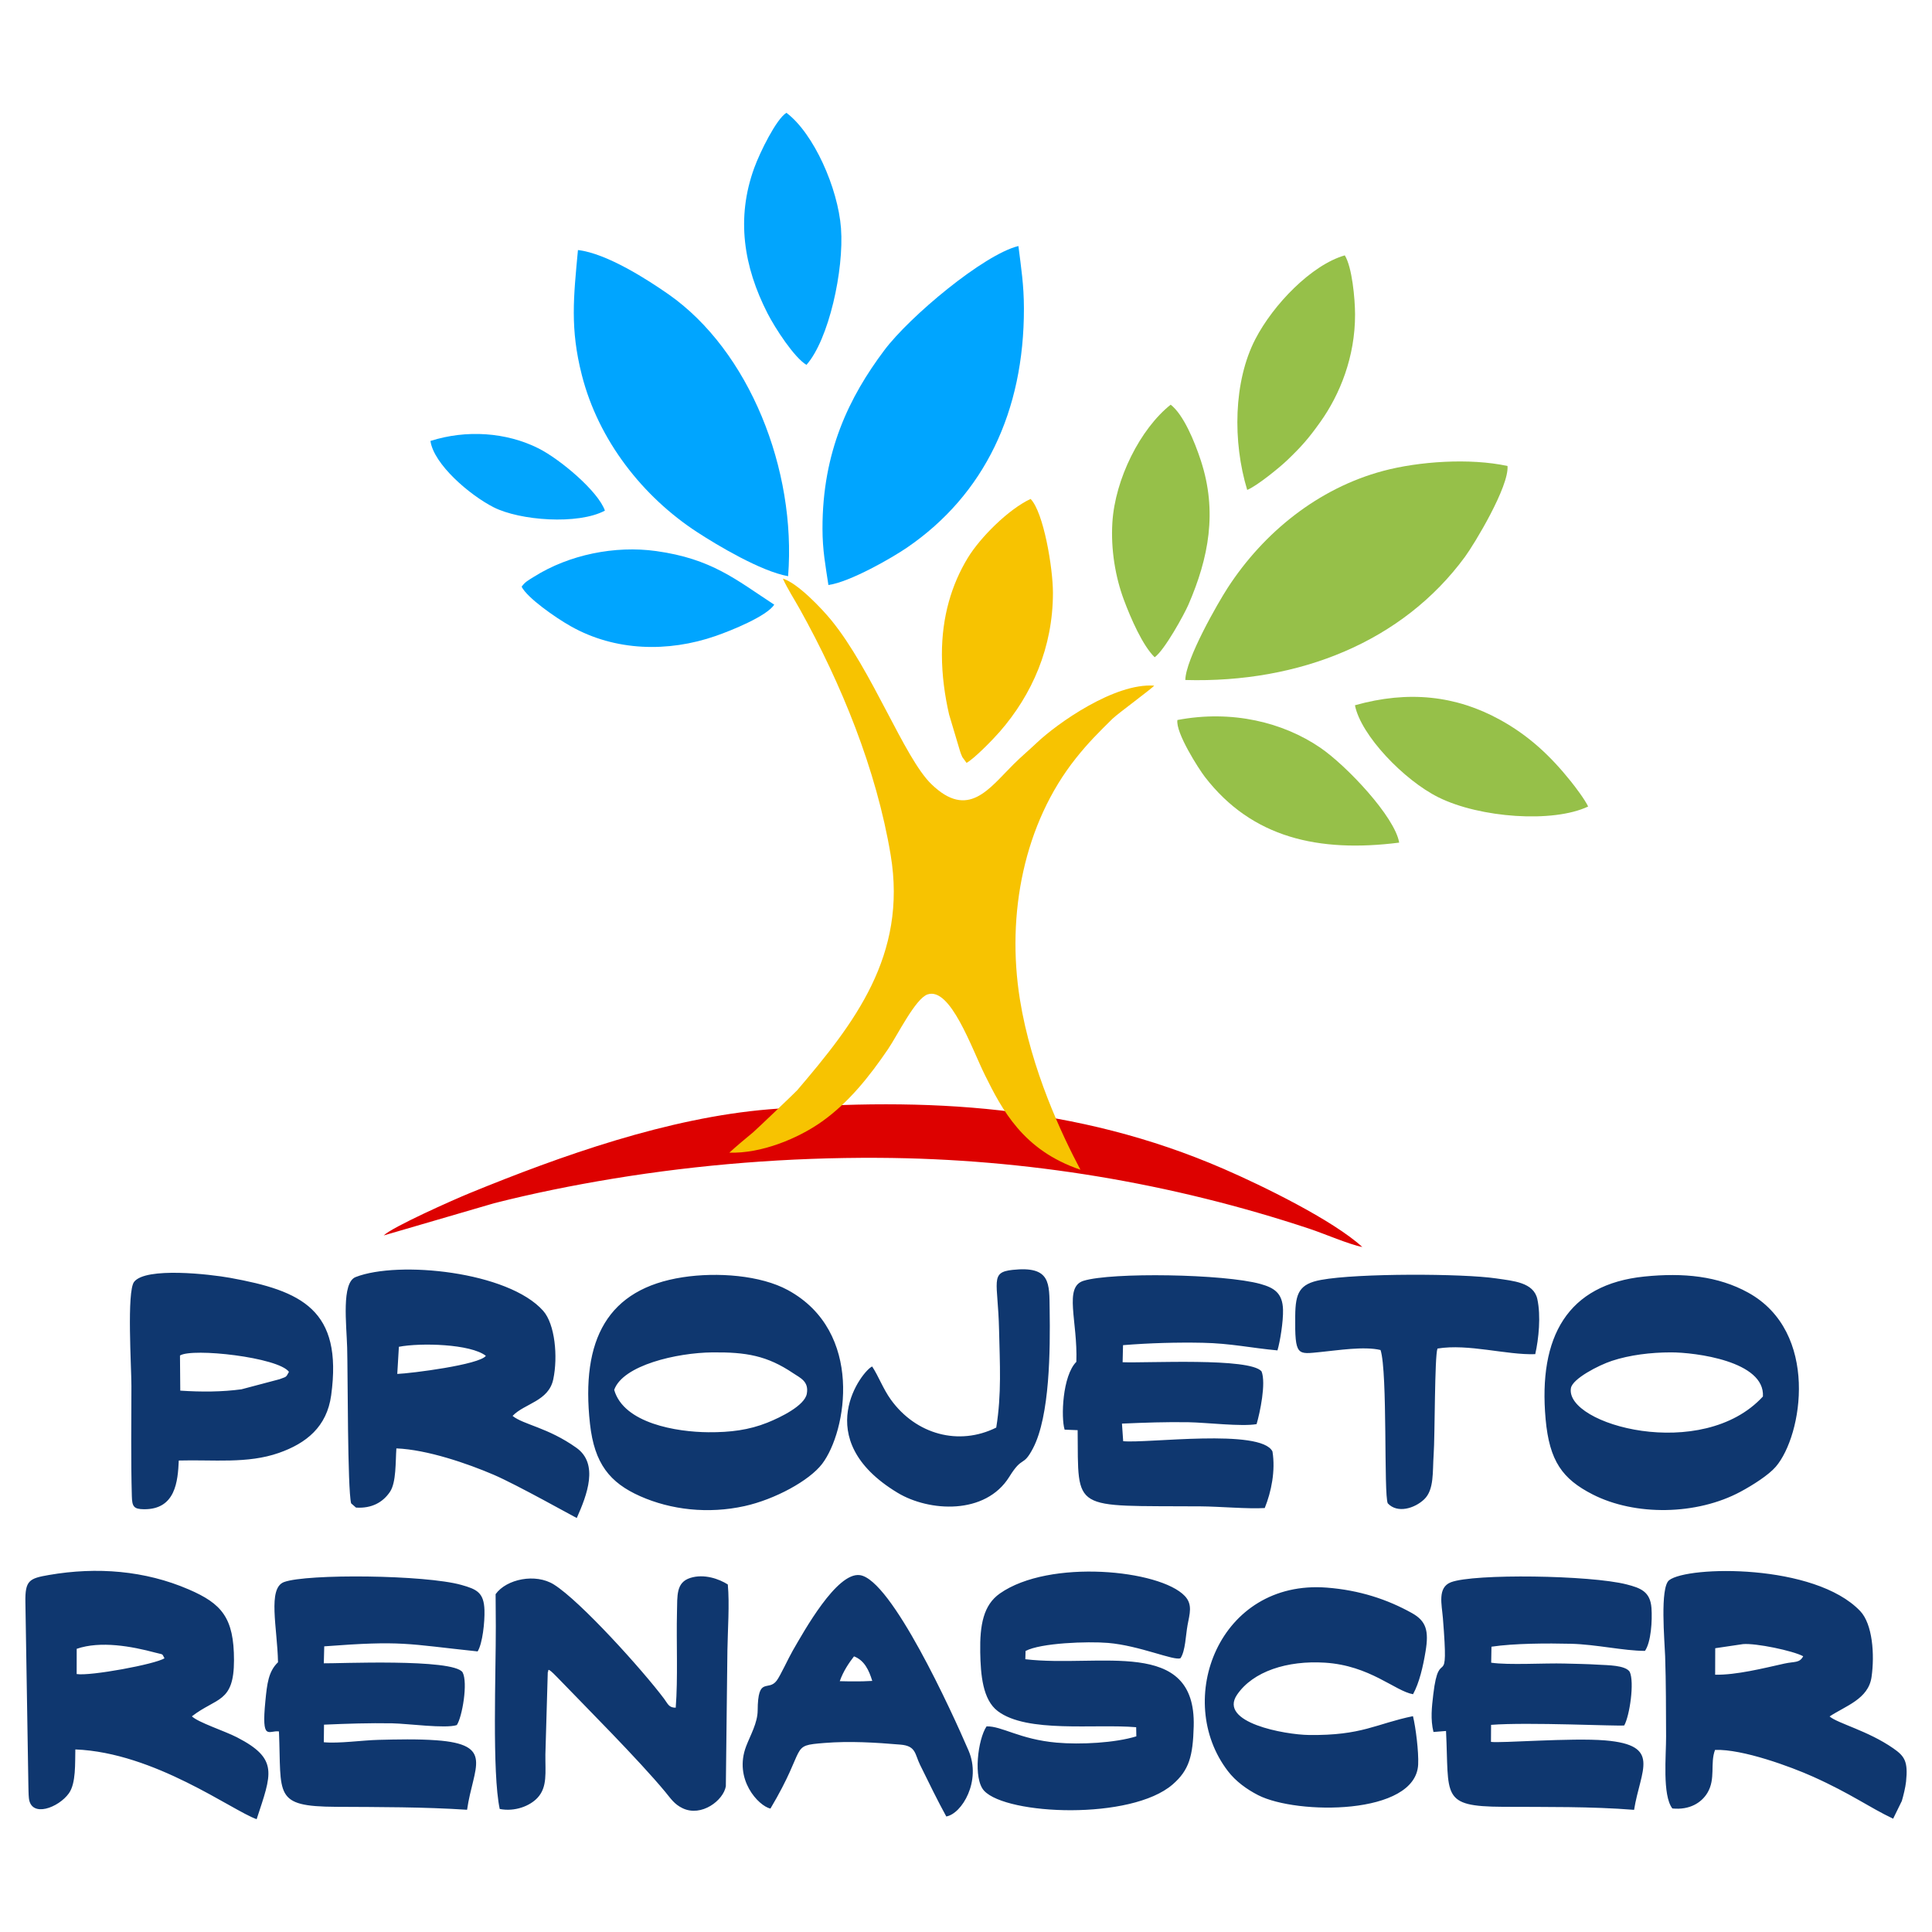 <?xml version="1.0" encoding="UTF-8"?>
<!DOCTYPE svg PUBLIC "-//W3C//DTD SVG 1.1//EN" "http://www.w3.org/Graphics/SVG/1.1/DTD/svg11.dtd">
<!-- Creator: CorelDRAW 2018 (64 Bit Versão de avaliação) -->
<svg xmlns="http://www.w3.org/2000/svg" xml:space="preserve" width="30mm" height="30mm" version="1.1" style="shape-rendering:geometricPrecision; text-rendering:geometricPrecision; image-rendering:optimizeQuality; fill-rule:evenodd; clip-rule:evenodd"
viewBox="0 0 3000 3000"
 xmlns:xlink="http://www.w3.org/1999/xlink">
 <defs>
  <style type="text/css">
   <![CDATA[
    .fil4 {fill:#96C049}
    .fil3 {fill:#00A5FF}
    .fil5 {fill:#02A5FD}
    .fil2 {fill:#0F376F}
    .fil0 {fill:#DD0100}
    .fil1 {fill:#F7C301}
   ]]>
  </style>
 </defs>
 <g id="Camada_x0020_1">
  <g id="_2243431242704">
   <path class="fil0" d="M1194.11 1722.55c-156.86,12.93 -323,72.09 -464.69,130.1 -26.17,10.71 -120.2,52.58 -133.58,65.74l171.43 -50.03c59.2,-15.07 122.4,-27.92 185.38,-38.25 133.3,-21.85 271.82,-32.99 411.47,-32.23 229.66,1.25 455.1,39.08 669.17,110.12 23.43,7.77 61.3,24.31 82.12,28.32 -45.79,-41.82 -155.17,-95.21 -215.53,-121.38 -228.15,-98.93 -460.5,-112.13 -705.77,-92.39z"/>
   <path class="fil1" d="M1169.53 1758.18c-12.47,10.22 -25.35,21.06 -37,31.63 49.38,1.69 106.78,-21.81 144.32,-48.63 41.52,-29.67 73.63,-70.25 102.19,-112.26 14.4,-21.19 42.41,-78.39 61.28,-84.8 35.42,-12.03 68.41,83.59 89.09,125.3 26.65,53.73 59.14,116.8 148.27,146.92 -28.67,-54.08 -76.29,-154.61 -93.94,-264.21 -21.35,-132.66 6.33,-273.51 86.94,-374.78 19.83,-24.91 35.64,-40.37 56.81,-61.3 7.35,-7.27 62.82,-48.09 64.68,-51.37 -61.41,-4.54 -150.72,58.72 -182.54,88.97 -12.63,12 -23.02,20.47 -35.54,32.88 -38.41,38.11 -70.56,86.56 -127.85,31.08 -42.26,-40.93 -91.92,-176.86 -155.54,-254.72 -13.96,-17.08 -52.1,-57.71 -75.06,-64.39 6.71,14.87 18.48,33.32 26.38,47.51 64.14,115.13 118.91,248.75 141.02,381.68 25.97,156.16 -56.9,261.82 -145.11,365.23 -2.42,2.83 -64.48,62.05 -68.4,65.26z"/>
   <path class="fil2" d="M1833.09 2574.83c7.64,-11.34 8.01,-35.42 10.97,-51.54 3.14,-17.13 8.25,-31.77 -4.27,-45.02 -38.58,-40.81 -210.32,-57.92 -287.19,-3.93 -25.45,17.86 -31.27,48.5 -30.49,91.26 0.63,34.97 3.77,73.67 27.19,91.39 45.59,34.5 150.41,19.54 214.94,25.01l0.26 14.18c-33.06,10.22 -86.78,13.06 -123.83,9.77 -57.32,-5.1 -85.03,-25.92 -108.74,-25.24 -13.51,19.98 -21.21,81.33 -3.74,100.03 35.15,37.66 228.28,46.07 292.76,-9.92 25.67,-22.28 31.39,-44.05 32.64,-90.15 3.79,-139.51 -146.28,-90.63 -261.46,-104.24l0.36 -12.8c23.54,-12.55 96.52,-15.15 128.04,-12.52 49.19,4.11 102.93,28.32 112.56,23.72zm-286.13 -358.1c-57.87,28.81 -124.49,10.96 -163.71,-43.49 -11.94,-16.58 -18.93,-36.1 -28.95,-51.34 -14.37,5.58 -99.46,112.47 39.63,196.17 48.7,29.31 136.22,34.9 173.37,-25 21.01,-33.88 20.88,-13.95 36.69,-44.07 26.41,-50.3 26.83,-153.77 25.91,-215.21 -0.62,-41.13 2.09,-68.34 -57.62,-61.92 -35.72,3.84 -22.62,17.83 -20.94,93.02 1.19,53.08 4.07,99.59 -4.38,151.84zm596.75 -120.42c11.21,34.57 4.73,225.14 11.23,238.09 15.05,16.19 41.83,7.72 56.49,-6.21 15.9,-15.11 12.83,-43.32 14.75,-69.82 2.01,-27.69 1.38,-152.64 5.91,-164.34 48.01,-7.89 107.18,10.27 151.82,8.71 5.4,-23.77 8.94,-59.39 3.26,-85.46 -5.7,-26.14 -37.4,-28.24 -63.77,-32.15 -51.98,-7.71 -214.94,-8.24 -272.2,2.31 -33.47,6.17 -39.62,20.12 -39.99,55.61 -0.68,64.01 3.32,59.81 39.85,56.3 25.63,-2.46 67.15,-9.21 92.65,-3.04zm-839.72 514.22c5.45,-15.62 14.44,-28.62 22.09,-38.53 16.22,6.14 23.36,21.78 28.35,38.12l-15.17 0.64 -21.76 0.04 -13.51 -0.27zm-107.68 197.86c58.37,-98.1 28.49,-97.45 83.8,-101.91 39.28,-3.17 79.17,-0.74 118.21,2.57 24.25,2.06 22.06,14.52 30.35,31.41 12.91,26.34 27.83,56.84 40.71,80.16 24.15,-4.16 54.93,-55.05 34.52,-102.5 -26.04,-60.55 -119.86,-265.78 -168.76,-272.27 -35.94,-4.77 -86.61,87.03 -104.09,117.14 -6.71,11.57 -19.17,38.88 -24.94,46.6 -13.42,17.93 -29.23,-7.97 -29.6,46.35 -0.14,19.34 -11.02,37.82 -17.79,55.38 -19.87,51.53 19.03,92.87 37.59,97.07zm997.84 -177.6c9.72,-17.69 15.58,-42.96 19.51,-66.87 5.22,-31.76 0.92,-46.78 -21.19,-59.12 -38.32,-21.39 -81.64,-35.63 -132.24,-39.54 -167.19,-12.9 -238.38,174.51 -153.48,285 12.14,15.8 28.98,28.07 46.9,37.25 59.81,30.64 244.74,31.67 248.47,-47.65 0.94,-19.85 -3.81,-57.83 -8.07,-75.02 -57.61,11.85 -78.82,30.34 -161.8,29.24 -36.68,-0.49 -141.06,-19.12 -111.31,-62.61 24.79,-36.23 77.82,-53.31 136.23,-49.69 70.2,4.36 108.94,44.08 136.98,49.01zm-1914.68 -525.96c19.37,-12.13 152.61,2.78 169.21,25.37 -5,9.64 -4.38,7.27 -14.57,11.44l-59.16 15.66c-30.06,4.08 -62.26,4.28 -95.03,2.07l-0.45 -54.54zm-1.87 163.07c53.51,-1.54 106.56,5.32 155.44,-11.82 42.52,-14.9 74.49,-40.45 81.19,-89.46 18.16,-132.97 -45.75,-162.26 -156.89,-182.37 -31.24,-5.66 -130.79,-17.1 -149.07,6.18 -11.67,14.87 -4.19,132.67 -4.22,161.54 -0.06,56.55 -0.91,114.84 0.66,171.21 0.44,15.99 2.77,20.24 18.89,20.37 49.18,0.4 52.53,-43.68 54,-75.65zm572.97 328.51c2.19,-0.74 -3.58,-10.88 14.71,8.08 44.9,46.56 125.92,127.61 167.46,177.64 8.72,10.5 14.17,19.48 27.3,25.73 29.23,13.91 63.27,-12.16 67.03,-34.15l2.44 -211.24c0.48,-31.14 3.46,-71.81 0.62,-102.11 -13.48,-8.61 -36.85,-16.96 -58.23,-10.17 -22.23,7.06 -20.08,27.19 -20.7,53.19 -1.13,47.17 1.64,102.61 -1.96,148.31 -10.83,0.13 -12.23,-6.13 -18.17,-14.04 -33.29,-44.31 -129.62,-151.29 -171.01,-177.21 -28.44,-17.81 -73.63,-8.58 -90.49,14.97l0.31 49.76c0.24,70.93 -6,227.12 6.08,283.82 23.67,4.58 46.91,-4.63 58.77,-17.46 15.55,-16.82 11.86,-39.2 12.14,-67.33l3.7 -127.79zm1886.88 -427.93c-94.24,102.63 -307.52,43.91 -298.14,-12.98 2.4,-14.56 42.85,-35.56 63.81,-42.44 27.6,-9.06 60.16,-13.07 91.6,-13.09 37.3,-0.03 146.1,13.54 142.73,68.51zm-183.89 -186.29c-119.78,12.14 -165.01,93.62 -153.56,221.29 5.88,65.59 26.34,93.15 72.89,116.98 65.76,33.67 161.64,32.58 230,-4.23 18.89,-10.17 43.4,-25.72 54.56,-38.72 41.75,-48.67 67.83,-209.28 -42.94,-270.35 -46.67,-25.73 -100.43,-31.11 -160.95,-24.97zm-1599.86 176c13.58,-38.33 97.26,-57.65 152.49,-58.2 52.65,-0.52 84.91,5.07 125.33,32.24 11.2,7.53 24.74,12.73 21.29,31.96 -3.3,18.38 -40.33,36.54 -61.46,44.98 -28.51,11.39 -57.3,15.05 -91.37,14.81 -49.07,-0.34 -131.37,-13.64 -146.28,-65.79zm106.59 -174.89c-116.75,17.87 -158.67,96.44 -144.16,227.72 6.83,61.75 30.78,91.33 77.89,112.27 47.77,21.22 105.42,27.86 162.11,15.38 46.59,-10.26 100.5,-39.26 120.58,-65.73 38.12,-50.25 65.14,-205.02 -53.13,-269.59 -42.54,-23.22 -109.88,-28.23 -163.29,-20.05zm1504.11 513.73c-1.83,-25.59 -16.82,-31.16 -38.57,-36.75 -56.22,-14.44 -237.37,-16.98 -272.83,-3.37 -21.27,8.16 -14.19,34.58 -12.48,55.73 9.82,121.78 -5.57,38.56 -14.93,118.38 -2.33,19.88 -4.55,38.65 0.28,58.4l19.5 -1.55c5.02,101.35 -9.02,117.22 88.31,117.75 66.93,0.37 136.93,-0.63 203.71,4.7 10.09,-62.66 43.22,-100.5 -45.09,-107.83 -52.23,-4.33 -163.66,4.6 -177.13,2.29l0.16 -26.42c57.55,-4.51 198.44,2.38 206.78,0.9 8.48,-15.29 16.01,-67.09 8.54,-83.17 -6.69,-10.69 -35.74,-10.31 -48.06,-11.12 -17.43,-1.13 -35.81,-1.34 -53.03,-1.83 -31.04,-0.89 -87.06,2.71 -114.06,-1.32l0.43 -24.82c35.16,-5.28 87.09,-5.45 123.41,-4.55 39.31,0.97 82.13,11.04 114.98,11.03 9.53,-13.84 11.44,-47.42 10.08,-66.45zm-893.07 -382.38c-21.71,21.81 -23.98,86.72 -18.2,105.32l20.23 0.8c1.3,128.02 -10.86,116.93 191.08,118.31 29.29,0.2 73.16,4.2 99.44,2.6 10.25,-25.33 16.85,-58 12,-87.83 -17.75,-36.1 -195.21,-12.27 -231.81,-15.97l-1.9 -27.31c35.24,-1.52 68.62,-2.73 103.63,-2.13 27.56,0.47 82.32,7.09 105.43,2.93 5.26,-17.98 14.91,-63.37 7.72,-81.85 -17.82,-21.78 -178.24,-12.72 -215.75,-14.26l0.63 -26.5c41.14,-3.34 83.77,-4.51 123.72,-3.7 43.63,0.87 75.35,8.12 116.08,11.82 4.05,-13.54 9.14,-45.05 8.63,-63.21 -0.71,-25.45 -13.26,-33.87 -34.96,-39.91 -56.63,-15.76 -231.41,-18.35 -274.78,-4.95 -31.09,9.61 -8.88,62.65 -11.19,125.84zm-919.07 385.45c-0.87,-27.34 -12.04,-32.32 -35.78,-39.01 -56.05,-15.79 -239.67,-17.55 -275.36,-4.51 -26.06,9.51 -10.43,71.13 -9.43,124.57 -15.01,14.32 -17.01,33.76 -19.61,60.12 -6.32,63.99 5.18,45.11 21.07,47.29 4.11,99.23 -9.38,116.5 88.82,117.07 67.6,0.39 135.56,0.14 203.3,4.57 9.56,-66.56 43.33,-101.39 -47.9,-107.91 -29.22,-2.09 -60.81,-1.36 -90.14,-0.63 -24.82,0.62 -61.12,5.93 -84.43,3.67l0.32 -27.28c35.71,-1.55 70.05,-2.73 105.86,-2.09 24.29,0.44 82.59,8.49 100.32,2.74 8.33,-12.16 17.62,-65.85 9,-81.93 -14.3,-21.88 -196.56,-13.46 -215.49,-14l0.66 -26.34c122.3,-9.27 126.49,-3.86 238.17,7.88 7.6,-12.16 11.21,-45.46 10.62,-64.21zm-633.22 99.37l0.06 -39.19c36.94,-12.68 85.01,-3.99 122.12,5.94 13.48,3.61 9.73,0.84 14.19,8.71 -13.77,9.24 -115.41,27.98 -136.37,24.54zm-75 171.39c0.23,6.52 0.14,15.2 0.84,21.46 3.47,30.92 46.17,14.6 62.07,-7.65 11.25,-15.75 9.44,-46.86 10.03,-68.15 123.24,4.82 243.46,95 281.53,108.31 23.08,-70.42 34.74,-93.46 -30.42,-127.06 -19.59,-10.1 -60.01,-22.97 -70.13,-32.65 38.32,-29.72 65.34,-20.62 65.38,-87.08 0.04,-66.13 -19.17,-87.93 -70.24,-109.97 -67.96,-29.33 -142.55,-35.31 -217.12,-22.43 -30.62,5.3 -37.15,8.43 -36.55,42.21l4.61 283.01zm2619.23 -170.37l0.12 -41.13 43.09 -6.38c19.97,-1.77 77.73,10.29 93.49,18.84 -5.84,10.92 -13.16,7.83 -29.29,11.42 -32.63,7.26 -74.49,17.85 -107.41,17.25zm177.72 64.81c24.64,-16.4 60.2,-26.88 65.12,-61.14 5.05,-35.16 1.54,-82.36 -17.59,-102.47 -70.61,-74.23 -267.98,-70.37 -296.72,-47.92 -14.48,11.31 -6.99,94.46 -6.18,118.05 1.41,41.6 1.25,82.79 1.47,124.4 0.16,29.17 -6.12,91.51 9.73,111.96 27.06,2.7 45.34,-9.11 54.44,-24.25 13.15,-21.88 3.83,-45.61 11.83,-66.67 42.75,-1.6 117.93,26.21 151.97,41.47 59.55,26.72 87.7,47.93 124.6,65.34l13.48 -27.52c2.28,-7.68 5.61,-20.9 6.58,-30.15 3.27,-31.41 -2.3,-39.39 -19.94,-51.66 -39.24,-27.27 -86.22,-38.62 -98.79,-49.44zm-2221.61 -574.01c33.78,-6.48 111.27,-4.52 135.06,14.03 -9.57,13.75 -115.6,27.25 -137.57,28.13l2.51 -42.16zm-74.17 243.08l7.55 6.61c24.33,1.6 41.75,-8.08 52.78,-24.47 9.92,-14.75 8.46,-46.77 9.95,-67.44 48.08,1.88 111.03,23.77 150.85,40.83 36.19,15.5 125.58,65.79 129.28,67.23 15.94,-35.8 34.46,-84.03 -0.57,-108.98 -44.46,-31.66 -82.17,-35.78 -99.14,-49.53 18.75,-19.58 55.99,-22.55 63.23,-57.02 7.33,-34.95 2.7,-85.42 -15.72,-106.18 -54.2,-61.07 -224.9,-78.31 -291.19,-52.4 -22.29,8.71 -14.18,73.53 -13.17,109.6 1.15,40.55 0.44,218.47 6.15,241.75z"/>
   <path class="fil3" d="M1277.15 820.89c0.05,33.76 4.63,57.04 9.2,87.55 33.97,-4.85 99.1,-42.39 122.45,-58.4 119.88,-82.18 181.43,-211.4 181.14,-371.25 -0.07,-36.33 -4.3,-62.83 -8.55,-96.75 -53.73,13.03 -168.88,109.35 -208.22,161.79 -54.51,72.69 -96.2,157.63 -96.02,277.06z"/>
   <path class="fil3" d="M1223.77 894.72c13.03,-165.44 -60.24,-350.06 -185.81,-437.81 -31,-21.66 -95.55,-63.57 -140.52,-68.63 -6.81,73.16 -12.42,121.76 6.05,194.16 25.86,101.46 94.6,188.73 178.81,243.7 31.69,20.69 99.31,61.03 141.47,68.58z"/>
   <path class="fil4" d="M1840.57 1055.91c177.23,4.99 337.6,-59.59 434.25,-191.32 14.85,-20.24 68.63,-109.26 66.04,-141 -58.51,-12.69 -138.1,-7.1 -193.24,7.67 -100.87,27.03 -185.45,95.56 -241.2,181.42 -15.3,23.56 -65.53,110.95 -65.85,143.23z"/>
   <path class="fil1" d="M1462.6 1016.82c0.08,31.93 4.41,63.37 11.17,92.74l17.05 57.1c1.48,4.06 1.39,4.49 3.47,8.9l6.57 9.05c12.34,-6.89 40.73,-36.05 51.23,-48.07 50.67,-57.98 82.94,-131.4 82.91,-216.13 -0.02,-38.72 -14.56,-125.18 -34.7,-145.67 -34.32,16.01 -78.12,59.68 -97.51,91.53 -24.83,40.81 -40.35,90.96 -40.19,150.55z"/>
   <path class="fil4" d="M1936.65 760.74c15.13,-6.08 50.34,-34.89 61.52,-45.56 22.85,-21.78 33.95,-34.58 51.97,-59.85 30.37,-42.59 54.17,-101.12 53.99,-167.21 -0.07,-24.29 -4.57,-73.4 -15.94,-91.6 -51.6,14.8 -110.94,76.08 -138.88,130.05 -34.01,65.69 -35.4,159.34 -12.66,234.17z"/>
   <path class="fil4" d="M1792.97 1020.59c15.47,-11.14 45.9,-66.63 52.48,-81.83 31.39,-72.54 45.21,-144.24 19.2,-223.67 -9.81,-29.95 -26.95,-71.26 -46.82,-86.71 -47.03,37.31 -86.39,115.1 -90.55,183.14 -2.58,42.12 4.83,84.72 17.66,119.32 11.01,29.7 29.51,71.81 48.03,89.75z"/>
   <path class="fil3" d="M809.97 911.08c8.95,17.42 51.98,47.64 76.4,61.41 68.67,38.7 150.75,40.8 225.04,15 25,-8.68 79.14,-30.75 90.83,-48.56 -59.44,-38.83 -97.07,-71.25 -183.36,-83.24 -64.03,-8.9 -135.22,5.63 -189.39,39.67 -8.98,5.64 -14.35,8.21 -19.52,15.72z"/>
   <path class="fil5" d="M1252.25 566.57c34.63,-39 58.53,-147.27 53.64,-212.23 -4.68,-62.13 -42.22,-147.21 -84.72,-179.17 -15.66,9.43 -41.1,61.14 -50,85.61 -28.39,78.03 -16.42,153.23 20.58,225.65 12.05,23.58 41.52,68.76 60.5,80.14z"/>
   <path class="fil4" d="M2103.96 1095.12c9.07,46.57 76.19,116.44 129.72,143 64.44,31.98 178.07,40.06 232.38,14.22 -5.08,-10.76 -19.28,-29.59 -27.05,-39.29 -30.88,-38.56 -64.3,-70.33 -109.71,-95.36 -67.94,-37.47 -142.09,-46.04 -225.34,-22.57z"/>
   <path class="fil4" d="M1828.28 1118.03c-3.04,19.66 33.14,75.98 42.62,88.28 73.03,94.78 176.73,117.95 301.74,102.11 -6.66,-40.11 -81.76,-119.64 -122.71,-147.55 -57.31,-39.06 -136.58,-59.01 -221.65,-42.84z"/>
   <path class="fil5" d="M668.4 684.71c5.14,36.29 60.88,84 97.92,102.89 40.88,20.85 131.4,27.58 172.98,5.3 -10.44,-30.17 -69.71,-79.89 -103.13,-96.68 -49.93,-25.08 -112,-29.33 -167.77,-11.51z"/>
  </g>
 </g>
</svg>
